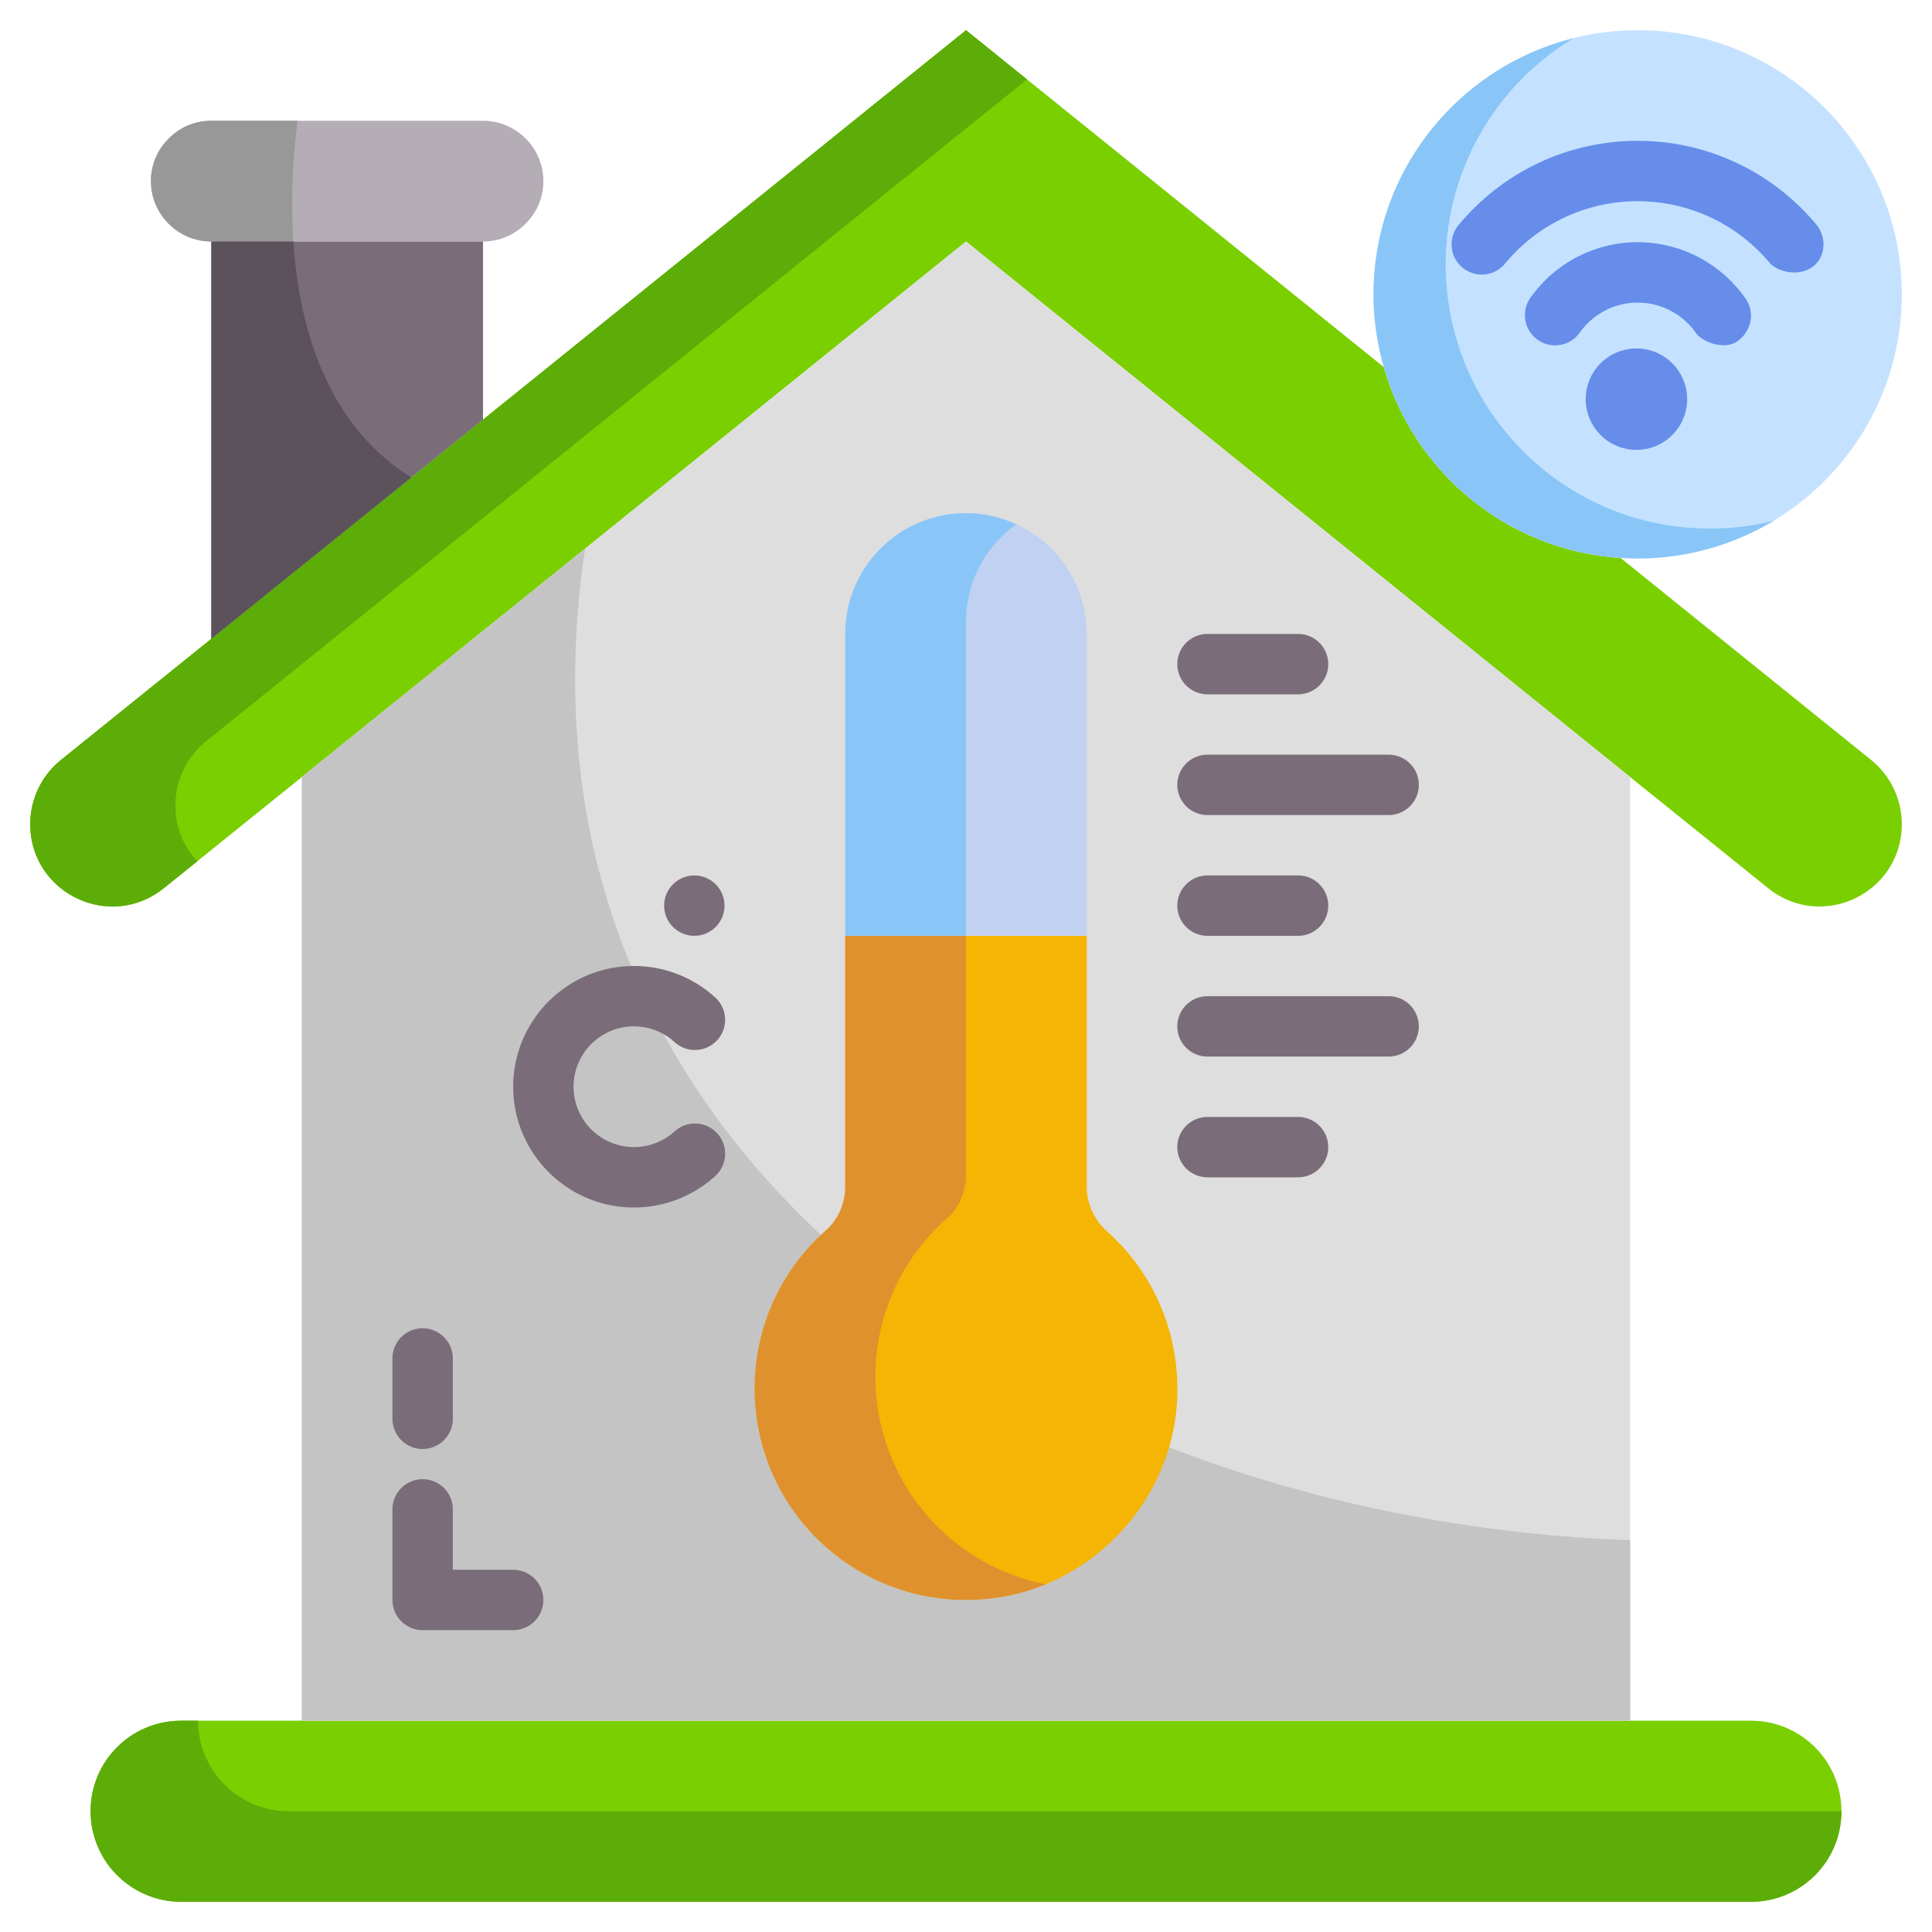 <svg xmlns="http://www.w3.org/2000/svg" version="1.1" xmlns:xlink="http://www.w3.org/1999/xlink" width="512" height="512" x="0" y="0" viewBox="0 0 64 64" style="enable-background:new 0 0 512 512" xml:space="preserve"><g><path fill="#7acf00" d="M61.99 25.18c.64.52 1.01 1.3 1.01 2.12 0 2.29-2.65 3.56-4.43 2.12L54 25.74 32 8 10 25.74l-4.57 3.68c-.52.42-1.12.61-1.7.61-1.4 0-2.73-1.11-2.73-2.73 0-.82.37-1.6 1.01-2.12L7 21.16l9-7.26L32 1l13.84 11.16c1 3.49 4.1 6.08 7.84 6.32z" opacity="1" data-original="#7acf00"/><path fill="#5cad08" d="M34.02 2.63 20.81 13.28l-9 7.26-4.99 4.02c-.64.52-1.01 1.3-1.01 2.12 0 .75.28 1.38.73 1.85l-1.11.89c-.52.42-1.12.61-1.7.61-1.4 0-2.73-1.11-2.73-2.73 0-.82.37-1.6 1.01-2.12L7 21.16l9-7.26L32 1z" opacity="1" data-original="#5cad08"/><path fill="#c4e2ff" d="M54.25 1C59.08 1 63 4.92 63 9.75s-3.92 8.75-8.75 8.75c-.19 0-.38-.01-.57-.02-3.74-.24-6.84-2.83-7.84-6.32-.22-.77-.34-1.57-.34-2.41C45.5 4.92 49.42 1 54.25 1z" opacity="1" data-original="#c4e2ff"/><path fill="#89c6f7" d="M56.64 17.51c-.19 0-.38-.01-.57-.02-3.74-.24-6.84-2.83-7.84-6.32a8.745 8.745 0 0 1 3.89-9.9c-3.8.95-6.62 4.39-6.62 8.48 0 .84.12 1.64.34 2.41 1 3.49 4.1 6.08 7.84 6.32.19.01.38.02.57.02 1.64 0 3.19-.46 4.51-1.25-.68.17-1.39.26-2.12.26z" opacity="1" data-original="#89c6f7"/><path fill="#7acf00" d="M58 57c1.66 0 3 1.34 3 3s-1.34 3-3 3H6c-.83 0-1.58-.34-2.12-.88S3 60.83 3 60c0-1.66 1.34-3 3-3h48z" opacity="1" data-original="#7acf00"/><path fill="#5cad08" d="M61 60c0 1.66-1.34 3-3 3H6c-.83 0-1.58-.34-2.12-.88S3 60.83 3 60c0-1.66 1.34-3 3-3h.56c0 .83.34 1.58.88 2.12s1.29.88 2.12.88z" opacity="1" data-original="#5cad08"/><path fill="#dedede" d="M54 25.74V57H10V25.74L32 8z" opacity="1" data-original="#dedede"/><path fill="#c4c4c4" d="M19.382 18.175 10 25.74V57h44v-5.978c-18.839-.677-37.69-12.339-34.618-32.847z" opacity="1" data-original="#c4c4c4"/><path fill="#f5b504" d="M36.66 40.78c1.6 1.42 2.53 3.56 2.31 5.92-.32 3.23-2.93 5.89-6.16 6.25A6.991 6.991 0 0 1 25 46c0-2.09.91-3.96 2.36-5.24.41-.36.64-.9.64-1.46V31h8v8.3c0 .56.24 1.1.66 1.48z" opacity="1" data-original="#f5b504"/><path fill="#c0d1f2" d="M36 21v10h-8V21c0-2.21 1.79-4 4-4 1.1 0 2.1.45 2.83 1.17C35.55 18.9 36 19.9 36 21z" opacity="1" data-original="#c0d1f2"/><path fill="#df912e" d="M34.64 52.48c-.58.24-1.19.4-1.83.47A6.991 6.991 0 0 1 25 46c0-2.09.91-3.96 2.36-5.24.41-.36.64-.9.64-1.46V31h4v7.91c0 .56-.23 1.1-.64 1.46A6.961 6.961 0 0 0 29 45.61a7 7 0 0 0 5.64 6.87z" opacity="1" data-original="#df912e"/><path fill="#89c6f7" d="M33.66 17.37A3.96 3.96 0 0 0 32 20.61V31h-4V21c0-2.21 1.79-4 4-4 .59 0 1.15.13 1.66.37z" opacity="1" data-original="#89c6f7"/><path fill="#b4adb5" d="M16 4c1.1 0 2 .9 2 2 0 .55-.22 1.05-.59 1.41-.36.37-.86.59-1.41.59H7c-1.1 0-2-.9-2-2 0-.55.22-1.05.59-1.41C5.95 4.22 6.45 4 7 4z" opacity="1" data-original="#b4adb5"/><path fill="#7a6d79" d="M16 8v5.9l-9 7.26V8z" opacity="1" data-original="#7a6d79"/><path fill="#999899" d="M9.856 4H7c-.55 0-1.05.22-1.41.59C5.22 4.95 5 5.45 5 6c0 1.1.9 2 2 2h2.719c-.086-1.315-.03-2.67.137-4z" opacity="1" data-original="#999899"/><path fill="#5c525b" d="M9.719 8H7v13.16l6.623-5.342C11.022 14.191 9.929 11.227 9.719 8z" opacity="1" data-original="#5c525b"/><g fill="#7a6d79"><path d="M17 52h-2v-2a1 1 0 1 0-2 0v3a1 1 0 0 0 1 1h3a1 1 0 1 0 0-2zM14 48a1 1 0 0 0 1-1v-2a1 1 0 1 0-2 0v2a1 1 0 0 0 1 1zM40 23h3a1 1 0 1 0 0-2h-3a1 1 0 1 0 0 2zM40 27h6a1 1 0 1 0 0-2h-6a1 1 0 1 0 0 2zM40 31h3a1 1 0 1 0 0-2h-3a1 1 0 1 0 0 2zM40 39h3a1 1 0 1 0 0-2h-3a1 1 0 1 0 0 2zM40 35h6a1 1 0 1 0 0-2h-6a1 1 0 1 0 0 2zM21 34c.493 0 .966.181 1.333.509a1 1 0 1 0 1.333-1.49A3.988 3.988 0 0 0 21 32c-2.206 0-4 1.794-4 4s1.794 4 4 4c.985 0 1.932-.361 2.667-1.019a1 1 0 1 0-1.333-1.49A2.002 2.002 0 0 1 19 36c0-1.103.897-2 2-2z" fill="#7a6d79" opacity="1" data-original="#7a6d79"/><circle cx="23" cy="30" r="1" fill="#7a6d79" opacity="1" data-original="#7a6d79"/></g><path fill="#668dea" d="M60.165 7.435c-1.469-1.76-3.625-2.77-5.915-2.77s-4.445 1.01-5.915 2.77a1 1 0 1 0 1.535 1.281c1.088-1.303 2.685-2.051 4.379-2.051s3.291.748 4.379 2.051c.198.237.898.493 1.409.127.45-.322.482-.985.128-1.408z" opacity="1" data-original="#668dea"/><path fill="#668dea" d="M54.25 8.023a4.352 4.352 0 0 0-3.576 1.875 1.001 1.001 0 0 0 1.645 1.139 2.35 2.35 0 0 1 3.864 0c.194.28.943.588 1.392.253.442-.331.567-.938.253-1.392a4.36 4.36 0 0 0-3.578-1.875zM54.25 11.543a1.68 1.68 0 1 0 0 3.359 1.68 1.68 0 0 0 0-3.359z" opacity="1" data-original="#668dea"/></g></svg>